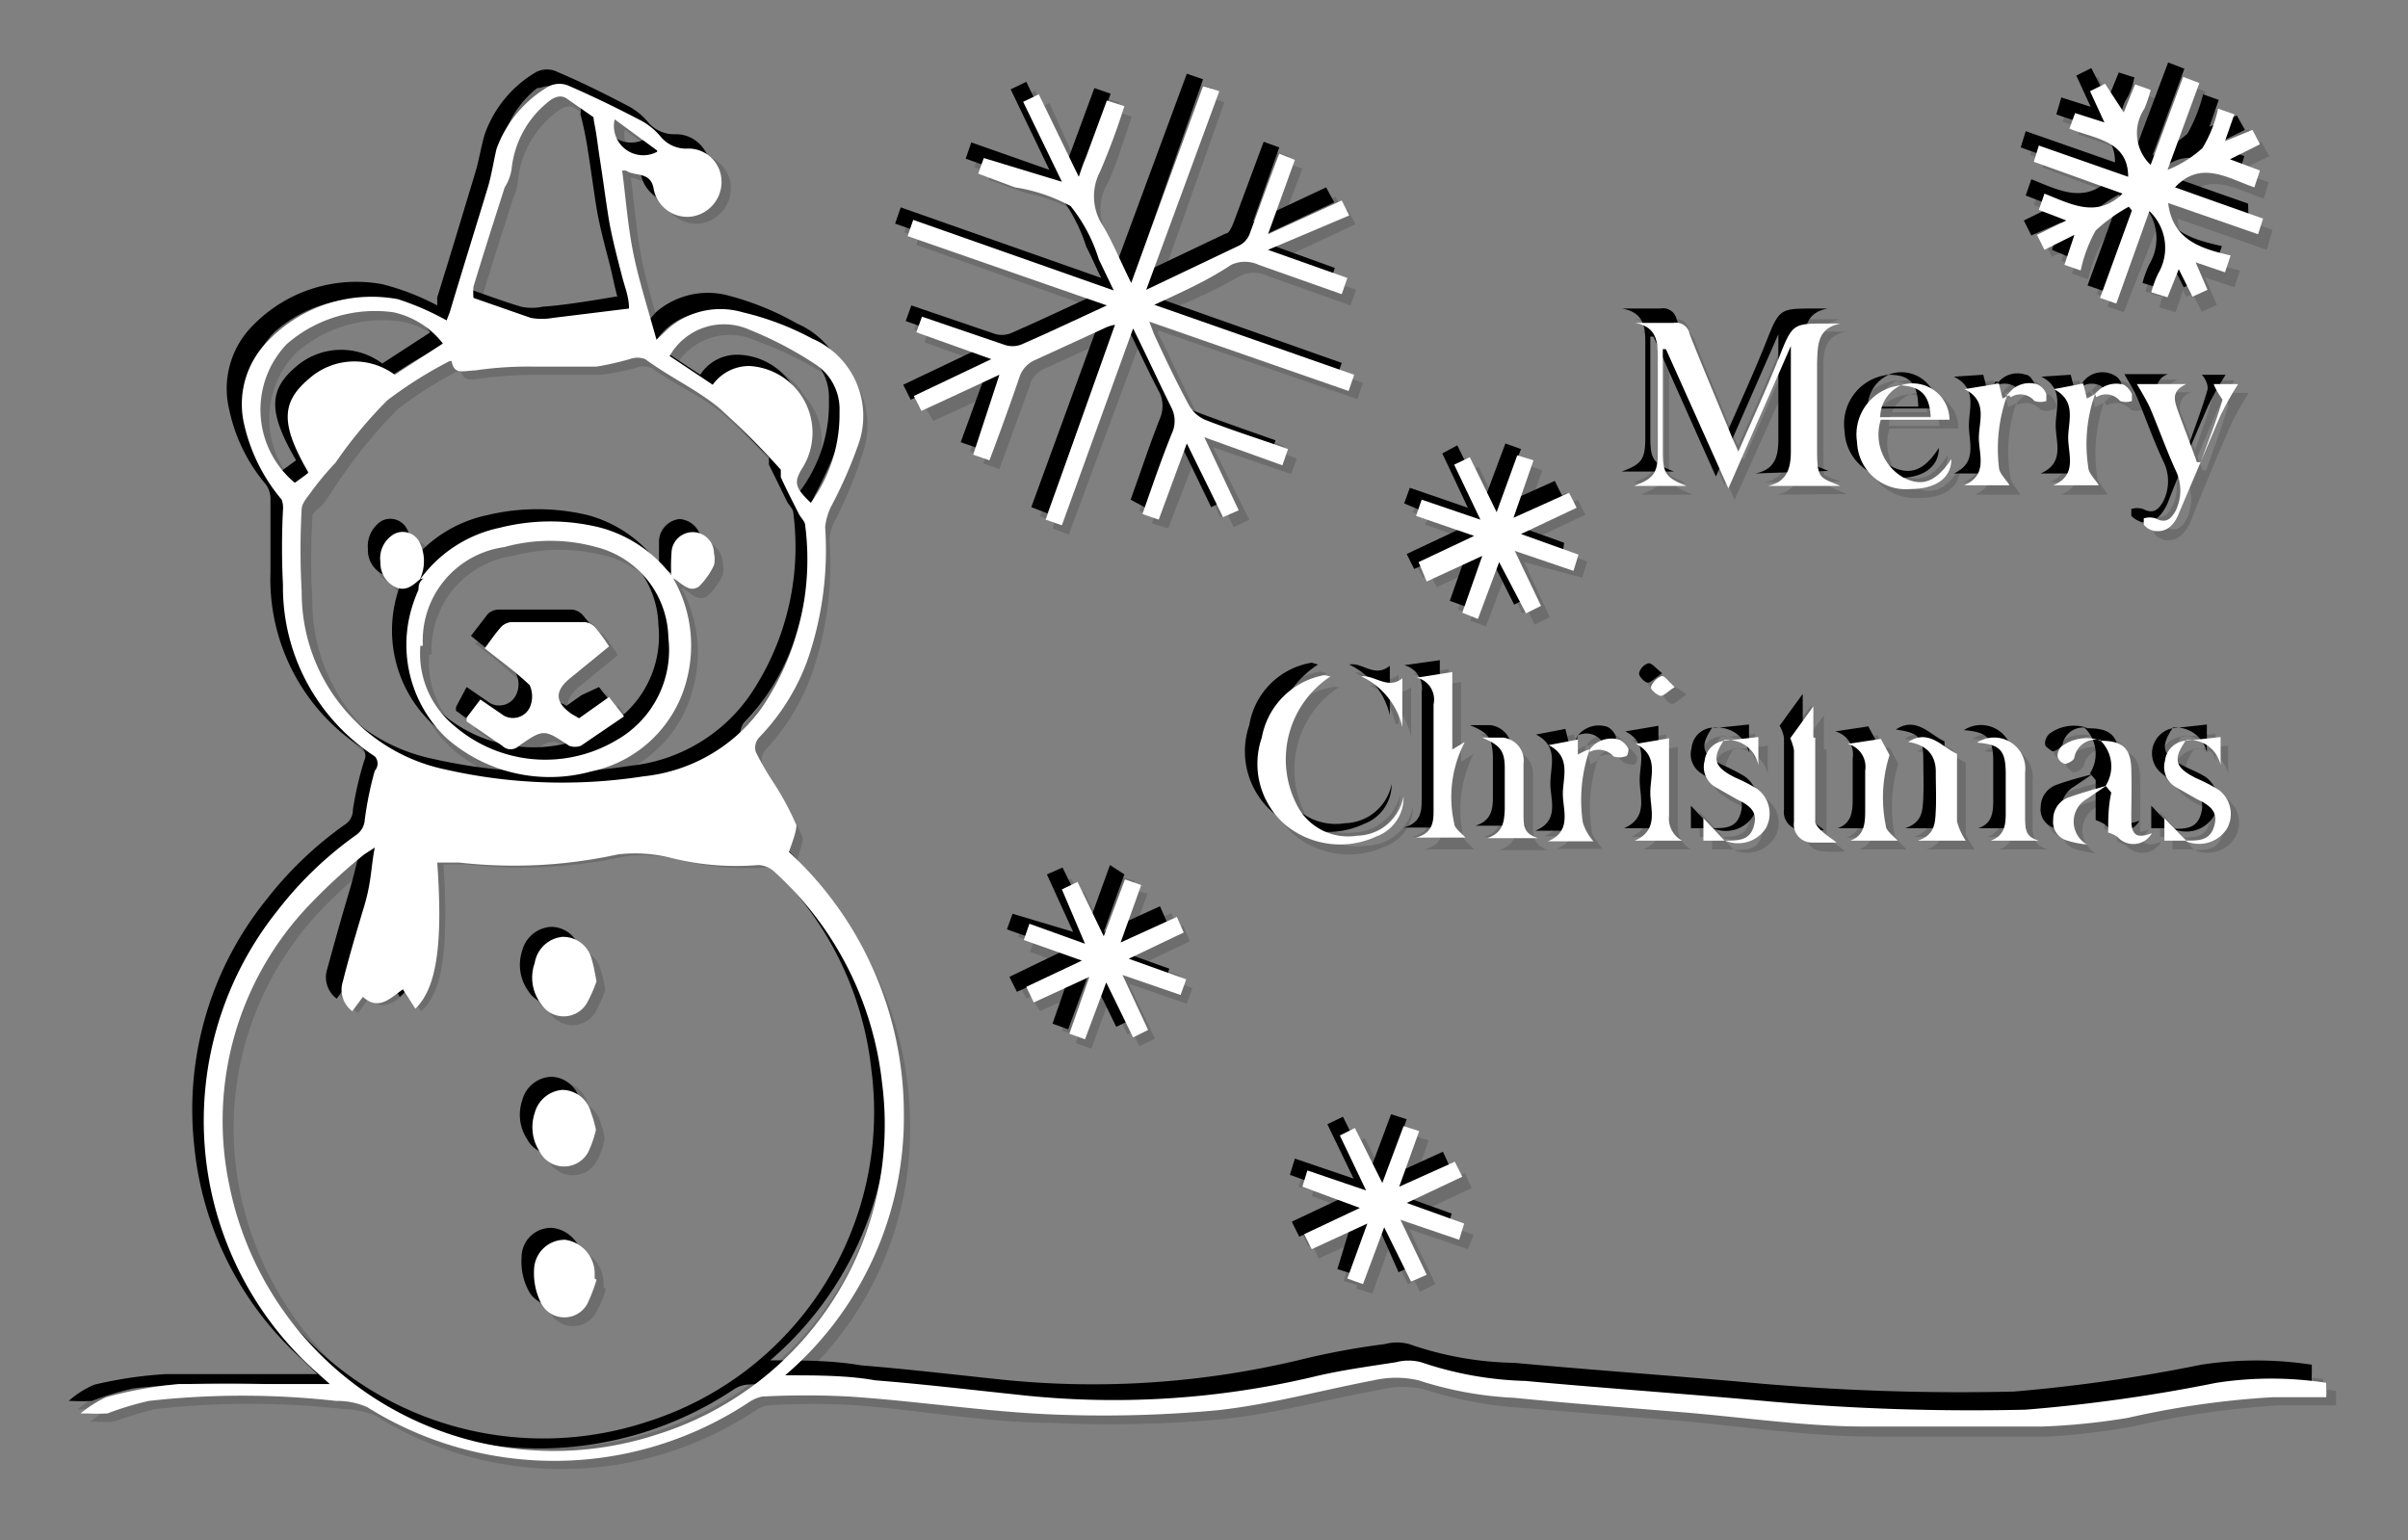 <svg xmlns="http://www.w3.org/2000/svg" viewBox="0 0 38.55 24.66"><rect x="0" y="0" width="38.55" height="24.66" fill="#808080" stroke="none"/><defs><style>.cls-1{isolation:isolate;}.cls-2{opacity:0.15;}.cls-2,.cls-3{mix-blend-mode:multiply;}.cls-4{fill:#fff;}</style></defs><title>convert-FIX-SVG-04 for app</title><g class="cls-1"><g id="Layer_1" data-name="Layer 1"><g class="cls-2"><path d="M1.24,22.57a1.26,1.26,0,0,1,.41-.25,5.14,5.14,0,0,1,1.16-.21c.79,0,1.59,0,2.41,0A3.07,3.07,0,0,1,5,21.85a5.32,5.32,0,0,1-1.71-3.4A5.39,5.39,0,0,1,4.4,14.51a5.65,5.65,0,0,1,1.25-1.19.31.31,0,0,0,.14-.25A4.92,4.92,0,0,1,6,12.29c0-.1,0-.17-.07-.23A3.26,3.26,0,0,1,4.47,9.3c0-.39,0-.79,0-1.18a.44.44,0,0,0-.07-.22,2.71,2.71,0,0,1-.59-1.2,1.41,1.41,0,0,1,.37-1.33,2.28,2.28,0,0,1,2.08-.68A4,4,0,0,1,7.09,5s0-.07,0-.13c.21-.67.42-1.34.61-2,.06-.2.1-.41.15-.61a2,2,0,0,1,.83-1,.42.42,0,0,1,.33,0c.4.17.78.36,1.16.56a1.32,1.32,0,0,1,.29.24.55.55,0,0,0,.42.2.53.53,0,0,1,.57.51.57.57,0,0,1-.5.58.56.56,0,0,1-.6-.45c-.05-.26-.3-.17-.44-.28l-.06,0c.06.44.09.89.18,1.32s.24.92.37,1.38l.19-.18a1.3,1.3,0,0,1,1.2-.25,4.07,4.07,0,0,1,1.06.43,1.35,1.35,0,0,1,.74,1.71,7.13,7.13,0,0,1-.43,1,.66.66,0,0,0-.09.33,5.56,5.56,0,0,1-.3,2.14,3.4,3.4,0,0,1-.76,1.21A.28.28,0,0,0,12,12a4.25,4.25,0,0,0,.27.46,6.89,6.89,0,0,1,.39.7c0,.11-.07.26-.12.43a5.73,5.73,0,0,1,1.83,4.19A5.39,5.39,0,0,1,12.47,22c.5,0,1,0,1.45.08l2.27.23A14.17,14.17,0,0,0,21,22c.44-.11.9-.18,1.35-.25a.75.75,0,0,1,.39,0,5.35,5.35,0,0,0,1.68.3c1.3.12,2.61.21,3.92.33a34.76,34.76,0,0,0,4.08.13,24.07,24.07,0,0,0,3-.43,6.18,6.18,0,0,1,1.77,0v.08a1.13,1.13,0,0,0,0,.15h-.85a13.94,13.94,0,0,0-2.32.33,12.84,12.84,0,0,1-1.39.15c-.94,0-1.89,0-2.83,0s-2-.15-2.93-.23l-2.68-.23a6.65,6.65,0,0,1-1.53-.28,1.51,1.51,0,0,0-.73,0c-.84.15-1.66.38-2.51.47a18.15,18.15,0,0,1-2.76.06c-1,0-2.08-.2-3.12-.28a10.93,10.93,0,0,0-1.4,0,.39.39,0,0,0-.2.08,5.62,5.62,0,0,1-6.11.08,1.4,1.4,0,0,0-.51-.1,13.44,13.44,0,0,0-3,0,5.53,5.53,0,0,0-.66.2,1.66,1.66,0,0,1-.32,0ZM6,13.51l0,0a1,1,0,0,0-.17.12,9,9,0,0,0-.86.78,5.07,5.07,0,0,0-1.3,4.5,5.3,5.3,0,0,0,6.84,4,5.2,5.2,0,0,0,3.62-5.64,5.37,5.37,0,0,0-1.73-3.36.38.38,0,0,0-.25-.11,4.34,4.34,0,0,1-1.39-.12,2.15,2.15,0,0,0-.87,0,8,8,0,0,1-2.54.12H6.9C7,15,6.87,15.72,6.54,16l-.2-.31c-.2.13-.38.34-.64.12l-.17.22a.44.44,0,0,1-.15-.48c.11-.4.22-.79.34-1.19S5.89,13.8,6,13.51ZM7.18,5.72a5.86,5.86,0,0,0-1,.63,7.23,7.23,0,0,0-.84,1c-.11.14-.21.3-.32.46s-.16.19-.16.29a9.86,9.86,0,0,0-.05,1.33,2.9,2.9,0,0,0,2.29,2.86,8.45,8.45,0,0,0,3.17.1,2.63,2.63,0,0,0,1.89-1.09,4.22,4.22,0,0,0,.7-2.93c0-.06-.07-.11-.1-.17l-.29-.6s0-.09,0-.11a13.07,13.07,0,0,0-1-1C11,6.2,10.6,6,10.22,5.72a.35.35,0,0,0-.25,0,3.37,3.37,0,0,1-.53.12c-.33,0-.67,0-1,0s-.63,0-.94.06S7.22,5.92,7.18,5.72Zm2.87-.84c0-.19-.08-.35-.12-.51s-.15-.59-.21-.89-.09-.63-.14-.94S9.51,2.16,9.47,2a.28.28,0,0,0,0-.11L9,1.55a.19.19,0,0,0-.26,0A1.58,1.58,0,0,0,8.1,2.7,1.38,1.38,0,0,1,8,3c-.16.52-.33,1-.5,1.58,0,.07,0,.15,0,.19.32.11.61.22.91.31a.87.87,0,0,0,.36,0C9.16,5,9.58,5,10.05,4.88ZM6.26,6,7,5.46A1.29,1.29,0,0,0,6.24,5a2.09,2.09,0,0,0-1.71.51,1.52,1.52,0,0,0,.13,2.21l.22-.16c-.44-.76-.45-1.11,0-1.5A1.1,1.1,0,0,1,6.26,6Zm5.09.17A.7.7,0,0,1,12,5.81a1.06,1.06,0,0,1,.87,1.6c-.17.26-.15.34.11.58a2.4,2.4,0,0,0,.47-1.46.9.9,0,0,0-.4-.76,6.12,6.12,0,0,0-1.12-.55,1,1,0,0,0-1.29.43Zm-.88-3.75-.69-.51A.48.48,0,0,0,10.47,2.38Z"/><path d="M18.42,4.82,21.62,6l-.09.26L18.34,5.09c0,.09.05.14.08.2.18.38.35.76.55,1.14a.51.51,0,0,0,.27.23c.43.17.87.32,1.32.48l-.09.25L19.22,7l.56,1.16-.25.12L19,7,18.5,8.26l-.26-.08c.16-.44.31-.87.47-1.3a.41.41,0,0,0,0-.39c-.21-.41-.4-.82-.62-1.29L16.92,8.36l-.27-.09,1.14-3.13-.18.06-1.09.5a.43.43,0,0,0-.25.29c-.15.44-.32.87-.48,1.32l-.26-.08L16,6l-1.26.58L14.6,6.3l1.25-.59-1.21-.43L14.73,5l1.32.46a.46.46,0,0,0,.26,0c.44-.19.88-.4,1.38-.63L14.48,3.72l.08-.26,3.21,1.13-.23-.49a3,3,0,0,0-.45-.85,2.78,2.78,0,0,0-.9-.36l-.59-.21.09-.26,1.25.44-.61-1.29.24-.12.64,1.33.45-1.22.26.08c-.13.36-.23.72-.38,1.06a.83.83,0,0,0,0,.86,8.79,8.79,0,0,1,.45.92l1.15-3.15.26.08L18.29,4.58c.53-.25,1-.46,1.48-.69a.44.44,0,0,0,.12-.19q.24-.63.48-1.29l.26.09L20.2,3.69l1.18-.54.12.24L20.24,4l1.27.46-.09.26L20.1,4.22a.49.49,0,0,0-.44,0C19.27,4.44,18.87,4.62,18.42,4.82Z"/><path d="M33.82,4.81l-.25-.1.5-1.4,0-.06a2.08,2.08,0,0,0-.52.39,2.37,2.37,0,0,0-.25.63L33,4.18l.17-.48-.49.21-.11-.24L33,3.44l-.44-.16L32.67,3c.43.16.85.39,1.25,0L32.5,2.48l.08-.25,1.44.5c-.05-.59-.55-.62-1-.78l.09-.25.48.15-.24-.5.24-.12.26.51.18-.44.25.08a1.32,1.32,0,0,1-.1.3.72.72,0,0,0,.1.91l.52-1.42.26.1-.5,1.4,0,.05a2.44,2.44,0,0,0,.56-.36,2.24,2.24,0,0,0,.25-.63l.25.09-.15.43L36,2.07l.13.23-.48.24.47.18L36,3c-.44-.15-.87-.43-1.28,0l1.42.5-.09.26-1.43-.5c.06.59.51.72,1,.83l-.09.27-.47-.15.19.43L35,4.75l-.22-.45-.18.45-.25-.08a1.32,1.32,0,0,1,.1-.3.82.82,0,0,0-.13-1Z"/><path d="M28.25,7.72c.31-.06.37-.28.36-.55,0-.56,0-1.11,0-1.68l-1,2.28-1-2.23h0V7.17c0,.36,0,.42.38.56h-.84c.33-.13.38-.21.39-.56s0-1,0-1.46c0-.28,0-.53-.37-.6h.61a.22.22,0,0,1,.26.17c.22.56.46,1.12.69,1.68,0,.06.05.11.09.2.23-.53.45-1,.66-1.53s.22-.52.79-.52h.19c-.37.08-.37.36-.37.63,0,.47,0,.93,0,1.4s0,.43.38.57Z"/><path d="M22.62,8.2,22.71,8l.93.32-.41-.87.24-.12.43.87.34-.91.26.09-.33.92.9-.41.12.24-.89.42.92.33-.09.26-.93-.32.41.88-.24.12-.43-.88-.34.91-.26-.09.33-.91-.89.4L22.65,9l.89-.42Z"/><path d="M21.83,19.54l-.89.41-.12-.25.9-.42L20.79,19l.09-.26.93.32-.41-.87.24-.12.43.87.34-.91.25.09-.32.92.9-.41.11.24-.89.42.92.33-.08.26-.93-.32.41.88-.24.12-.43-.88-.34.91-.26-.08Z"/><path d="M17.32,15.06l-.42-.88.25-.11.43.87.34-.91.25.08-.32.92.9-.41.11.25-.89.42.92.33-.08.26-.94-.33.42.88-.24.13-.44-.88-.34.91L17,16.5l.32-.92-.89.41-.12-.24.89-.42L16.3,15l.09-.25Z"/><path d="M21.24,10.78a1.58,1.58,0,0,0-.51,2.11,1,1,0,0,0,.94.44.79.79,0,0,0,.75-.63.7.7,0,0,1-.43.64,1.38,1.38,0,0,1-1.47-.2,1.28,1.28,0,0,1-.38-1.39,1.23,1.23,0,0,1,1-1Z"/><path d="M22.62,10.79l.57-.08V12l.2-.12a2,2,0,0,0-.16,1.3c0,.08.11.15.17.22h-.79c.31-.08.29-.29.29-.5,0-.55,0-1.11,0-1.67A.38.38,0,0,0,22.62,10.79Z"/><path d="M35.38,6.09h.39c-.09.17-.21.34-.29.52-.22.51-.43,1-.64,1.54-.08.18-.19.32-.41.3a.42.42,0,0,1-.17-.1.18.18,0,0,1,0-.11.45.45,0,0,1,.2,0c.16.09.25,0,.31-.12a.71.71,0,0,0,0-.65c-.15-.32-.27-.66-.41-1-.06-.14-.14-.26-.21-.39h.71c-.23.1-.21.24-.15.39s.21.57.32.86h.06a10.28,10.28,0,0,0,.34-1C35.5,6.29,35.41,6.18,35.38,6.09Z"/><path d="M30.37,6.12a.58.58,0,0,1,.78.54h-1.1a.79.79,0,0,0,.37.93c.31.15.53.06.76-.3,0,.31-.26.49-.66.48A.78.78,0,0,1,29.67,7a.79.79,0,0,1,.71-.91.55.55,0,0,0-.33.51h.8C30.84,6.27,30.71,6.13,30.37,6.12Z"/><path d="M29.34,13.44a2.3,2.3,0,0,1-.36,0,.29.29,0,0,1-.28-.33V12a.69.69,0,0,0-.07-.2l.37-.51v.51h.45v0H29c0,.47,0,.92,0,1.36C29.06,13.26,29.24,13.34,29.34,13.44Z"/><path d="M31.41,13.4h-.77c.28-.09.29-.29.29-.48s0-.42,0-.63-.09-.42-.44-.46c.33-.22.56.08.78.18,0,.35,0,.71,0,1.08C31.25,13.2,31.36,13.3,31.41,13.4Z"/><path d="M30.33,13.41h-.77c.24-.09.25-.29.24-.49v-.64a.36.36,0,0,0-.27-.43l.53-.08.13.26a2.51,2.51,0,0,0-.06,1.13C30.14,13.25,30.26,13.32,30.33,13.41Z"/><path d="M32.59,13.4h-.78c.22-.07.24-.25.24-.44v-.63c0-.38-.1-.47-.47-.5a.5.5,0,0,1,.77.48c0,.24,0,.47,0,.7S32.38,13.34,32.59,13.4Z"/><path d="M32.09,6.25A2.29,2.29,0,0,0,32,7.41c0,.11.11.21.17.31h-.73c.38-.16.24-.5.24-.77s.14-.59-.24-.78l.48-.08.05.24.14-.08Z"/><path d="M33.48,6.25a2.4,2.4,0,0,0-.1,1.16c0,.11.11.21.16.31h-.72c.38-.16.23-.5.23-.77s.15-.59-.23-.78l.47-.08.06.24.14-.08Z"/><path d="M25.39,11.93a2.53,2.53,0,0,0-.11,1.16c0,.11.12.21.17.3h-.73c.39-.16.24-.49.24-.76s.15-.59-.23-.78l.47-.09.06.24.14-.07Z"/><path d="M33.57,11.8c.35,0,.48.12.49.45s0,.54,0,.8.09.33.34.23a.35.35,0,0,1-.56.06.93.93,0,0,0-.15-.07c0-.19,0-.41,0-.63,0,0-.06-.08-.09-.12h0a.56.56,0,0,0-.09-.73Z"/><path d="M26.88,13.4h-.77c.39-.17.25-.5.25-.77s.14-.59-.23-.78l.54-.09c0,.42,0,.83,0,1.25A.38.38,0,0,0,26.88,13.4Z"/><path d="M23.67,11.75a1.75,1.75,0,0,1,.33.05.37.37,0,0,1,.34.41c0,.26,0,.51,0,.76s0,.35.24.43h-.82c.26-.08.28-.27.28-.46v-.65C24,12,24,11.87,23.67,11.75Z"/><path d="M27.55,11.79c-.2.3-.16.43.17.6a2.47,2.47,0,0,1,.36.19.47.47,0,0,1,.13.62.52.52,0,0,1-.65.2h0c.19,0,.37,0,.44-.22s0-.32-.26-.45l-.34-.19a.38.38,0,0,1-.18-.42.36.36,0,0,1,.33-.33Z"/><path d="M34.93,13.41c.19,0,.37,0,.44-.22s0-.32-.26-.45l-.34-.19a.38.38,0,0,1-.18-.42.36.36,0,0,1,.33-.33h0c-.2.3-.16.43.17.6a2.47,2.47,0,0,1,.36.19.47.47,0,0,1,.13.62.52.52,0,0,1-.65.2Z"/><path d="M33.66,12.52l-.31.21a.42.42,0,0,0,0,.73A1.7,1.7,0,0,1,33,13.4a.32.32,0,0,1-.23-.34.38.38,0,0,1,.27-.36c.19-.07.39-.12.58-.17Z"/><path d="M22.39,10.8l0,.79-.05,0a1.19,1.19,0,0,0-.65-.82C22,10.74,22.16,11,22.39,10.8Z"/><path d="M33.57,11.8a.33.33,0,0,0-.41.26.21.21,0,0,1-.16.11s-.12-.07-.12-.11a.18.18,0,0,1,.08-.17.66.66,0,0,1,.61-.09Z"/><path d="M32.09,6.25a.42.42,0,0,1,.48-.14c.06,0,.11.08.14.14s0,.12-.06.12a.27.27,0,0,1-.18,0,.31.31,0,0,0-.38-.07Z"/><path d="M25.4,11.93a.41.41,0,0,1,.48-.15.24.24,0,0,1,.13.15S26,12,26,12a.3.3,0,0,1-.19,0,.29.29,0,0,0-.38-.06Z"/><path d="M33.49,6.25A.42.42,0,0,1,34,6.11c.06,0,.11.08.14.14s0,.12-.06.12a.3.3,0,0,1-.19,0,.3.3,0,0,0-.38-.07Z"/><path d="M26.75,10.92c-.11.08-.17.16-.23.15s-.15-.11-.14-.15a.22.22,0,0,1,.16-.16S26.65,10.84,26.75,10.92Z"/><path d="M27.56,13.4h-.35V13l.35.37Z"/><path d="M34.93,13.4h-.35V13l.35.37Z"/><path d="M34.92,11.8l.55-.05v.44a.51.51,0,0,0-.55-.4Z"/><path d="M27.55,11.8l.55-.05v.44a.51.51,0,0,0-.55-.4Z"/><path d="M9.49,15.65a1.88,1.88,0,0,1-.16.37.43.43,0,0,1-.73,0,.75.75,0,0,1-.1-.65A.52.52,0,0,1,9,15a.48.48,0,0,1,.47.36A2.5,2.5,0,0,1,9.49,15.65Z"/><path d="M9.49,18a1.66,1.66,0,0,1-.13.35.44.44,0,0,1-.78,0,.7.7,0,0,1-.07-.63.46.46,0,0,1,.91,0C9.45,17.84,9.46,17.92,9.49,18Z"/><path d="M9.5,20.44a1.61,1.61,0,0,1-.16.38.42.42,0,0,1-.73,0,1,1,0,0,1-.12-.55.49.49,0,0,1,.5-.47.53.53,0,0,1,.47.51.4.4,0,0,1,0,.11Z"/><path d="M6.67,9.21a2.11,2.11,0,0,1,1.26-.82,3.45,3.45,0,0,1,1.63,0,2.06,2.06,0,0,1,1.13.79h0a2.23,2.23,0,0,1,.21,1.6,2,2,0,0,1-1.52,1.48,2.49,2.49,0,0,1-2.33-.54A2,2,0,0,1,6.6,9.4a1.67,1.67,0,0,0,.08-.2Zm0,1.07a1.49,1.49,0,0,0,.54,1.28,2.22,2.22,0,0,0,2.6.24,1.66,1.66,0,0,0,.83-1.65A1.52,1.52,0,0,0,9.5,8.7,2.9,2.9,0,0,0,8,8.66,1.53,1.53,0,0,0,6.71,10.28Z"/><path d="M6.68,9.2c-.11.1-.22.23-.4.15A.43.43,0,0,1,6,8.94a.45.45,0,0,1,.21-.45.29.29,0,0,1,.41.13.65.65,0,0,1,0,.59Z"/><path d="M10.69,9.22a3,3,0,0,1,0-.42A.36.36,0,0,1,11,8.45a.37.37,0,0,1,.34.36.31.31,0,0,1,0,.19,1,1,0,0,1-.24.34c-.16.11-.28-.05-.4-.13Z"/><path d="M9.69,10.3l-.59.48c-.28.22-.27.4,0,.6l.11.06.24-.17.25-.17.24.31c-.24.16-.46.33-.69.47a.24.24,0,0,1-.2,0c-.4-.26-.4-.27-.79,0a.21.21,0,0,1-.28,0l-.57-.4s0,0-.05-.06l.23-.29.37.26a.31.31,0,0,0,.42-.13.39.39,0,0,0-.05-.35,7.38,7.38,0,0,0-.72-.6l.27-.35a.26.26,0,0,1,.16-.07H9.3a.39.39,0,0,1,.19.1C9.56,10.06,9.62,10.18,9.69,10.3Z"/><path d="M1.44,22.77a1.49,1.49,0,0,1,.41-.26A6.63,6.63,0,0,1,3,22.3c.8,0,1.6,0,2.42,0l-.26-.25a5.27,5.27,0,0,1-1.71-3.4A5.35,5.35,0,0,1,4.6,14.71a5.93,5.93,0,0,1,1.25-1.2A.28.28,0,0,0,6,13.26a5.49,5.49,0,0,1,.18-.78.16.16,0,0,0-.07-.22A3.25,3.25,0,0,1,4.67,9.5c0-.39,0-.79,0-1.18a.41.41,0,0,0-.07-.22,2.71,2.71,0,0,1-.59-1.2,1.43,1.43,0,0,1,.36-1.33,2.31,2.31,0,0,1,2.09-.68,4,4,0,0,1,.78.34s0-.07,0-.13c.21-.67.41-1.34.61-2,.06-.2.09-.41.15-.61a1.88,1.88,0,0,1,.83-1,.42.42,0,0,1,.33,0c.4.17.78.36,1.16.56a1.09,1.09,0,0,1,.29.24.55.55,0,0,0,.42.2A.54.54,0,0,1,11.7,3a.57.57,0,0,1-.5.58.56.56,0,0,1-.6-.45c-.06-.26-.3-.18-.44-.28l-.06,0c.06.45.09.89.18,1.33s.24.92.37,1.38l.19-.18A1.27,1.27,0,0,1,12,5.12a4.55,4.55,0,0,1,1.07.44,1.36,1.36,0,0,1,.74,1.7,6.81,6.81,0,0,1-.43,1.05.79.79,0,0,0-.1.33A5.37,5.37,0,0,1,13,10.78,3.49,3.49,0,0,1,12.26,12a.27.27,0,0,0-.06.24,3.59,3.59,0,0,0,.27.47,4.74,4.74,0,0,1,.38.7c0,.1-.06.26-.11.43A5.72,5.72,0,0,1,14.57,18a5.4,5.4,0,0,1-1.9,4.2c.49,0,1,0,1.45.08.75.06,1.51.15,2.27.23a14.21,14.21,0,0,0,4.77-.32c.44-.11.89-.18,1.35-.25a.75.75,0,0,1,.39,0,5.35,5.35,0,0,0,1.68.3c1.3.12,2.61.21,3.92.33a37,37,0,0,0,4.08.13,26,26,0,0,0,3.05-.43,5.84,5.84,0,0,1,1.77,0v.08a1.13,1.13,0,0,0,0,.15H36.5a13.82,13.82,0,0,0-2.31.33A10.91,10.91,0,0,1,32.8,23c-.94,0-1.89,0-2.83,0s-2-.15-2.94-.24l-2.67-.22a6.25,6.25,0,0,1-1.54-.29,1.47,1.47,0,0,0-.72,0c-.84.15-1.67.38-2.51.47a19.71,19.71,0,0,1-2.77.06c-1,0-2.07-.2-3.11-.28a10.93,10.93,0,0,0-1.4,0,.46.46,0,0,0-.21.08,5.62,5.62,0,0,1-6.1.08,1.45,1.45,0,0,0-.51-.1,13.44,13.44,0,0,0-3,0,5.53,5.53,0,0,0-.66.2,1.66,1.66,0,0,1-.32,0Zm4.73-9.06,0,0L6,13.78a10.73,10.73,0,0,0-.86.79,5.07,5.07,0,0,0-1.3,4.5,5.3,5.3,0,0,0,6.84,4,5.2,5.2,0,0,0,3.61-5.64A5.28,5.28,0,0,0,12.52,14c-.07-.06-.18-.13-.25-.11a4.62,4.62,0,0,1-1.39-.12,2.34,2.34,0,0,0-.87-.06,7.75,7.75,0,0,1-2.54.13H7.1c.08,1.29,0,2.05-.36,2.35l-.2-.31c-.2.13-.39.34-.64.11l-.17.23a.43.43,0,0,1-.15-.48c.11-.4.22-.8.34-1.2S6.09,14,6.17,13.71Zm1.2-7.79a6.15,6.15,0,0,0-1,.63,7.79,7.79,0,0,0-.84,1c-.11.15-.21.31-.32.47S5,8.18,5,8.28A11.84,11.84,0,0,0,5,9.61a2.89,2.89,0,0,0,2.3,2.85,8.45,8.45,0,0,0,3.17.11,2.67,2.67,0,0,0,1.89-1.09A4.23,4.23,0,0,0,13,8.55c0-.06-.07-.12-.1-.18s-.19-.39-.29-.59c0,0,0-.09,0-.12-.33-.32-.64-.68-1-1s-.8-.49-1.18-.77a.35.35,0,0,0-.25,0A5,5,0,0,1,9.64,6C9.3,6,9,6,8.63,6a7.3,7.3,0,0,0-.94.06C7.53,6.08,7.42,6.11,7.37,5.92Zm2.88-.84c-.05-.19-.08-.35-.12-.51S10,4,9.92,3.67s-.09-.62-.14-.93a5.41,5.41,0,0,0-.12-.58.13.13,0,0,0,0-.1l-.43-.31c-.09-.07-.17-.05-.26,0A1.58,1.58,0,0,0,8.29,2.9a.77.77,0,0,1-.07.26c-.17.53-.34,1.06-.5,1.59a.93.93,0,0,0,0,.19c.32.11.61.22.91.31a.83.83,0,0,0,.35,0C9.36,5.23,9.78,5.16,10.25,5.08ZM6.46,6.16l.77-.5a1.28,1.28,0,0,0-.79-.51,2.09,2.09,0,0,0-1.71.51,1.51,1.51,0,0,0,.13,2.21l.22-.16C4.64,7,4.63,6.6,5,6.21A1.1,1.1,0,0,1,6.46,6.16Zm5.09.17A.7.7,0,0,1,12.17,6,1.06,1.06,0,0,1,13,7.61c-.17.26-.15.33.11.58a2.33,2.33,0,0,0,.46-1.46A.86.86,0,0,0,13.22,6a5.9,5.9,0,0,0-1.13-.55,1,1,0,0,0-1.28.42Zm-.89-3.76L10,2.07A.47.47,0,0,0,10.66,2.57Z"/><path d="M18.62,5l3.2,1.13-.09.26L18.54,5.29c0,.09.05.14.08.2.18.38.35.76.55,1.14a.53.53,0,0,0,.26.23c.44.17.88.32,1.33.48l-.09.25-1.25-.43L20,8.32l-.25.12-.58-1.2L18.7,8.46l-.26-.08c.16-.44.3-.87.47-1.3a.51.51,0,0,0,0-.4c-.21-.4-.4-.82-.63-1.28L17.11,8.56l-.26-.1L18,5.34l-.18.06-1.09.5a.41.41,0,0,0-.25.29L16,7.51l-.26-.09.46-1.26-1.26.58L14.8,6.5,16,5.91l-1.2-.43.09-.25,1.32.45a.39.39,0,0,0,.26,0c.44-.19.88-.4,1.38-.63L14.67,3.92l.09-.26L18,4.79c-.1-.2-.16-.35-.24-.5a2.66,2.66,0,0,0-.45-.85,2.63,2.63,0,0,0-.89-.35l-.59-.21.09-.26,1.25.44-.62-1.29.25-.12L17.41,3l.45-1.22.26.09c-.13.36-.23.72-.38,1.05a.83.83,0,0,0,0,.87,9.93,9.93,0,0,1,.45.92l1.15-3.16.26.09L18.49,4.78,20,4.08c.05,0,.09-.11.12-.18l.48-1.29.25.09L20.4,3.89l1.17-.54.13.24-1.26.59,1.27.46-.09.25L20.3,4.42a.51.51,0,0,0-.45,0C19.47,4.64,19.07,4.82,18.62,5Z"/><path d="M34,5l-.26-.09.51-1.4-.05-.06a2.34,2.34,0,0,0-.53.39,2.23,2.23,0,0,0-.24.63l-.26-.09.16-.48-.48.21-.12-.24.47-.23-.44-.17.09-.26c.43.17.84.4,1.25,0L32.7,2.68l.08-.26,1.43.5c-.05-.58-.54-.61-.94-.77l.09-.25.47.15-.23-.5.24-.12.26.51.18-.44.25.08a1.32,1.32,0,0,1-.1.3.7.7,0,0,0,.1.9l.52-1.41.26.1L34.8,2.86l.05.05a2.12,2.12,0,0,0,.56-.35,2.59,2.59,0,0,0,.25-.63l.25.09-.15.43.44-.18.13.23-.49.24.48.18-.08.26c-.44-.15-.87-.44-1.28,0l1.42.5L36.29,4l-1.43-.5c.06.59.51.72,1,.83l-.09.27-.47-.16.19.44-.24.11L35,4.5,34.83,5l-.26-.08a1.72,1.72,0,0,1,.11-.3.81.81,0,0,0-.14-1Z"/><path d="M28.44,7.92c.32-.06.37-.28.37-.55,0-.56,0-1.11,0-1.68L27.77,8l-1-2.24h-.05V7.37c0,.36.05.42.38.55h-.84c.33-.12.38-.2.38-.55s0-1,0-1.46c0-.28,0-.53-.37-.6.2,0,.4,0,.61,0a.22.22,0,0,1,.26.17c.22.56.46,1.12.69,1.68,0,.06,0,.11.09.2.23-.53.45-1,.66-1.53s.22-.52.79-.52h.19c-.38.07-.37.36-.37.63,0,.47,0,.93,0,1.4s.05.43.38.57Z"/><path d="M22.82,8.4l.09-.25.93.32-.41-.87.24-.13.43.88.34-.91.25.09-.32.92L25.26,8l.12.24-.88.42.91.33-.08.26L24.4,9l.41.88-.24.12-.44-.88-.34.91-.25-.09L23.86,9,23,9.4l-.12-.24.89-.42Z"/><path d="M22,19.74l-.89.41L21,19.9l.89-.42L21,19.15l.08-.26.94.32-.42-.87.25-.12.43.87.34-.91.25.08-.32.93.9-.41.11.24-.89.42.92.33L23.5,20l-.94-.32.42.88-.25.12-.43-.88-.33.91-.26-.08Z"/><path d="M17.52,15.26l-.42-.88.25-.11.43.87.33-.91.26.08-.33.92.9-.41.11.25-.88.42.92.33-.09.25-.93-.32.42.88-.25.12-.43-.88-.34.92-.25-.09.32-.92-.89.41L16.53,16l.89-.42-.93-.34.09-.25Z"/><path d="M21.44,11a1.57,1.57,0,0,0-.51,2.1.92.92,0,0,0,.94.44.77.77,0,0,0,.75-.63.68.68,0,0,1-.44.64,1.38,1.38,0,0,1-1.47-.19A1.29,1.29,0,0,1,20.34,12a1.21,1.21,0,0,1,1-1Z"/><path d="M22.82,11l.57-.08v1.28l.2-.13a2,2,0,0,0-.17,1.3c0,.08.12.16.18.23h-.79c.3-.08.29-.29.29-.5,0-.56,0-1.11,0-1.67A.38.38,0,0,0,22.82,11Z"/><path d="M35.58,6.29H36a5.06,5.06,0,0,0-.29.52c-.22.51-.43,1-.64,1.54-.08.17-.19.32-.41.3a.42.42,0,0,1-.17-.1s0-.11,0-.11a.31.31,0,0,1,.19,0c.17.09.25,0,.32-.12a.71.71,0,0,0,0-.65c-.15-.32-.27-.66-.41-1-.06-.14-.14-.26-.21-.39h.7a.26.26,0,0,0-.15.38l.33.87h.06c.11-.33.24-.65.34-1C35.7,6.49,35.61,6.38,35.58,6.29Z"/><path d="M30.57,6.32a.57.57,0,0,1,.78.54h-1.1a.79.79,0,0,0,.37.93c.31.15.53.06.76-.3,0,.31-.26.49-.66.48a.78.78,0,0,1-.85-.75.79.79,0,0,1,.71-.91.57.57,0,0,0-.34.51h.81C31,6.47,30.91,6.33,30.57,6.32Z"/><path d="M29.54,13.63a2.14,2.14,0,0,1-.36,0,.29.29,0,0,1-.28-.33V12.15a.56.56,0,0,0-.07-.19l.37-.51V12h.44v0h-.4c0,.47,0,.92,0,1.36C29.26,13.45,29.44,13.54,29.54,13.63Z"/><path d="M31.61,13.6h-.77c.28-.09.28-.29.29-.48s0-.42,0-.63c0-.36-.09-.42-.44-.46.33-.23.55.08.78.18,0,.34,0,.71,0,1.08C31.45,13.4,31.56,13.5,31.61,13.6Z"/><path d="M30.52,13.6h-.76c.23-.08.24-.28.24-.48v-.64a.38.38,0,0,0-.28-.43l.53-.08.14.26a2.37,2.37,0,0,0-.06,1.13C30.34,13.44,30.45,13.52,30.52,13.6Z"/><path d="M32.79,13.6H32c.22-.07.24-.25.24-.44s0-.42,0-.63c0-.38-.1-.47-.47-.5a.5.5,0,0,1,.77.48c0,.23,0,.47,0,.7S32.58,13.54,32.79,13.6Z"/><path d="M32.28,6.45a2.4,2.4,0,0,0-.1,1.16c0,.11.11.21.16.31h-.72c.38-.17.24-.5.24-.77s.14-.59-.24-.78l.47-.08.06.23.14-.07Z"/><path d="M33.68,6.45a2.53,2.53,0,0,0-.11,1.16c0,.11.12.21.17.31H33c.39-.17.24-.5.24-.77s.14-.59-.23-.78l.47-.08.06.23.14-.07Z"/><path d="M25.59,12.12a2.46,2.46,0,0,0-.11,1.17c0,.11.12.21.17.3h-.73c.39-.16.24-.49.24-.76s.14-.59-.23-.78L25.4,12l.06.24.13-.07Z"/><path d="M33.77,12c.35,0,.48.12.49.45s0,.54,0,.8.09.32.34.23a.35.35,0,0,1-.56.06.93.93,0,0,0-.15-.07c0-.2,0-.42.05-.64,0,0-.06-.07-.09-.11h0a.58.58,0,0,0-.09-.73Z"/><path d="M27.07,13.6h-.76c.39-.17.25-.5.25-.77s.14-.59-.23-.78l.53-.09c0,.42,0,.83,0,1.24A.4.4,0,0,0,27.07,13.6Z"/><path d="M23.87,12l.33,0a.39.39,0,0,1,.34.42v.76c0,.19,0,.35.24.43H24c.26-.08.28-.27.28-.46v-.65C24.23,12.16,24.17,12.07,23.87,12Z"/><path d="M27.75,12c-.2.3-.17.43.17.6a2,2,0,0,1,.35.19.46.46,0,0,1,.14.62.52.52,0,0,1-.65.2h0c.19,0,.37,0,.44-.22s0-.32-.26-.45-.23-.12-.35-.2a.36.36,0,0,1-.17-.41.36.36,0,0,1,.33-.33Z"/><path d="M35.13,13.61c.19,0,.37,0,.44-.22s0-.32-.26-.45-.23-.12-.34-.2a.41.41,0,0,1,.15-.74h0c-.2.3-.16.43.17.6a2.47,2.47,0,0,1,.36.19.47.47,0,0,1,.13.62.52.52,0,0,1-.65.2Z"/><path d="M33.86,12.72l-.31.21a.42.42,0,0,0,0,.73,1.7,1.7,0,0,1-.31-.06.31.31,0,0,1-.23-.34.38.38,0,0,1,.27-.36c.19-.07.39-.12.58-.17Z"/><path d="M22.59,11l0,.79,0,0a1.2,1.2,0,0,0-.65-.81C22.16,10.94,22.36,11.2,22.59,11Z"/><path d="M33.77,12a.33.33,0,0,0-.41.26.24.24,0,0,1-.16.11s-.12-.07-.12-.11a.21.21,0,0,1,.08-.18.66.66,0,0,1,.61-.08Z"/><path d="M32.29,6.45a.41.41,0,0,1,.48-.14c.06,0,.11.08.14.14s0,.11-.06.11a.21.21,0,0,1-.18,0,.32.32,0,0,0-.39-.07Z"/><path d="M25.59,12.13a.43.43,0,0,1,.49-.15.32.32,0,0,1,.13.15s0,.11-.05.11a.29.29,0,0,1-.19-.05.31.31,0,0,0-.38-.07Z"/><path d="M33.69,6.45a.4.4,0,0,1,.48-.14.23.23,0,0,1,.13.14s0,.11,0,.11a.25.25,0,0,1-.19,0,.31.31,0,0,0-.38-.07Z"/><path d="M27,11.12c-.11.07-.18.15-.23.15s-.15-.11-.14-.15a.22.22,0,0,1,.15-.16C26.78,11,26.85,11,27,11.12Z"/><path d="M27.76,13.6h-.35v-.36l.35.37Z"/><path d="M35.13,13.6h-.35v-.36l.35.37Z"/><path d="M35.12,12l.55-.06v.45a.51.51,0,0,0-.55-.4Z"/><path d="M27.75,12l.55-.06v.45a.52.52,0,0,0-.55-.4Z"/><path d="M9.69,15.85a2.22,2.22,0,0,1-.16.36.43.43,0,0,1-.73,0,.72.72,0,0,1-.1-.65.51.51,0,0,1,.45-.38.47.47,0,0,1,.47.36A2.5,2.5,0,0,1,9.69,15.85Z"/><path d="M9.68,18.23a1.21,1.21,0,0,1-.12.35.44.44,0,0,1-.78,0A.71.71,0,0,1,8.7,18a.5.5,0,0,1,.46-.38.48.48,0,0,1,.46.37A1.37,1.37,0,0,1,9.68,18.23Z"/><path d="M9.7,20.64a2.05,2.05,0,0,1-.16.38.42.42,0,0,1-.73,0,1,1,0,0,1-.12-.55.48.48,0,0,1,.5-.47.54.54,0,0,1,.47.51.34.34,0,0,1,0,.1Z"/><path d="M6.87,9.41a2.11,2.11,0,0,1,1.26-.82,3.46,3.46,0,0,1,1.63,0,2.06,2.06,0,0,1,1.13.79h0A2.16,2.16,0,0,1,11.1,11a2,2,0,0,1-1.52,1.49A2.49,2.49,0,0,1,7.25,12,2,2,0,0,1,6.8,9.6l.08-.2Zm0,1.07a1.5,1.5,0,0,0,.54,1.28,2.25,2.25,0,0,0,2.6.24,1.68,1.68,0,0,0,.83-1.65A1.52,1.52,0,0,0,9.7,8.9a2.9,2.9,0,0,0-1.49,0A1.52,1.52,0,0,0,6.91,10.48Z"/><path d="M6.88,9.4c-.12.1-.22.23-.4.14a.43.43,0,0,1-.25-.41.48.48,0,0,1,.22-.45.3.3,0,0,1,.41.14.68.68,0,0,1,0,.59Z"/><path d="M10.89,9.42c0-.14,0-.28,0-.42a.37.37,0,0,1,.33-.35.38.38,0,0,1,.35.36.41.41,0,0,1,0,.19,1,1,0,0,1-.24.34c-.16.11-.28-.06-.41-.13Z"/><path d="M9.89,10.49l-.6.49c-.27.22-.27.4,0,.6l.12.06.24-.17.25-.17.24.31c-.24.16-.46.32-.7.47a.27.27,0,0,1-.19,0c-.4-.27-.4-.27-.79,0a.21.21,0,0,1-.28,0l-.57-.4s0,0,0-.06l.22-.29.38.26a.3.3,0,0,0,.41-.13.39.39,0,0,0,0-.35c-.22-.22-.47-.39-.72-.6l.27-.35a.26.26,0,0,1,.16-.07H9.5a.27.27,0,0,1,.18.1A2.66,2.66,0,0,1,9.89,10.49Z"/></g><g class="cls-3"><path d="M1.1,22.43a1.49,1.49,0,0,1,.41-.26A6.63,6.63,0,0,1,2.66,22c.8,0,1.6,0,2.42,0l-.26-.25a5.29,5.29,0,0,1-1.71-3.4,5.35,5.35,0,0,1,1.15-3.94,5.93,5.93,0,0,1,1.25-1.2.28.28,0,0,0,.14-.25,5.49,5.49,0,0,1,.18-.78.17.17,0,0,0-.07-.23A3.22,3.22,0,0,1,4.33,9.16c0-.39,0-.79,0-1.18a.41.41,0,0,0-.07-.22,2.71,2.71,0,0,1-.59-1.2,1.43,1.43,0,0,1,.36-1.33,2.31,2.31,0,0,1,2.09-.68A4,4,0,0,1,7,4.89l0-.13c.21-.67.41-1.34.61-2,.06-.2.09-.41.15-.61a1.88,1.88,0,0,1,.83-1,.38.38,0,0,1,.33,0c.4.17.78.36,1.16.56a1.09,1.09,0,0,1,.29.24.55.55,0,0,0,.42.2.54.54,0,0,1,.57.51.57.57,0,0,1-.5.58.56.56,0,0,1-.6-.45c-.06-.26-.3-.18-.44-.28l-.06,0c.06.45.09.89.18,1.33s.24.92.37,1.38L10.5,5a1.27,1.27,0,0,1,1.19-.26,4.55,4.55,0,0,1,1.07.44,1.36,1.36,0,0,1,.74,1.7,6.81,6.81,0,0,1-.43,1,.79.79,0,0,0-.1.33,5.37,5.37,0,0,1-.29,2.14,3.49,3.49,0,0,1-.76,1.21.27.27,0,0,0-.06.24,3.59,3.59,0,0,0,.27.47,4.74,4.74,0,0,1,.38.7c0,.1-.06.26-.11.43a5.72,5.72,0,0,1,1.83,4.18,5.43,5.43,0,0,1-1.9,4.2c.49,0,1,0,1.45.08.75.06,1.51.15,2.27.23a14.21,14.21,0,0,0,4.77-.32,11.91,11.91,0,0,1,1.35-.25.75.75,0,0,1,.39,0,5.35,5.35,0,0,0,1.68.3c1.3.12,2.61.21,3.92.33a37,37,0,0,0,4.08.13,26,26,0,0,0,3-.43,5.84,5.84,0,0,1,1.77,0V22a1.13,1.13,0,0,0,0,.15h-.86a13.82,13.82,0,0,0-2.31.33,10.91,10.91,0,0,1-1.39.14c-.94,0-1.89,0-2.83,0s-2-.15-2.94-.24L24,22.21a6.25,6.25,0,0,1-1.54-.29,1.47,1.47,0,0,0-.72,0c-.84.15-1.67.38-2.51.47a19.71,19.71,0,0,1-2.77.06c-1,0-2.07-.2-3.11-.28a10.93,10.93,0,0,0-1.4,0,.46.46,0,0,0-.21.08,5.62,5.62,0,0,1-6.1.08,1.25,1.25,0,0,0-.51-.1,13.44,13.44,0,0,0-3,0,5,5,0,0,0-.66.2,3.16,3.16,0,0,1-.32,0Zm4.73-9.06,0,0-.17.11a10.73,10.73,0,0,0-.86.79,5.07,5.07,0,0,0-1.3,4.5,5.3,5.3,0,0,0,6.84,4,5.2,5.2,0,0,0,3.61-5.64,5.26,5.26,0,0,0-1.72-3.36c-.07-.06-.18-.13-.25-.11a4.62,4.62,0,0,1-1.39-.12,2.34,2.34,0,0,0-.87-.06,7.75,7.75,0,0,1-2.54.13H6.76c.08,1.29,0,2.05-.36,2.35l-.2-.31c-.2.13-.39.34-.64.11l-.17.23a.43.43,0,0,1-.15-.48c.11-.4.22-.8.34-1.2S5.74,13.66,5.83,13.37ZM7,5.58a6.69,6.69,0,0,0-1,.63,8.65,8.65,0,0,0-.83,1c-.11.15-.21.31-.32.47s-.16.19-.16.29a11.84,11.84,0,0,0-.06,1.33,2.89,2.89,0,0,0,2.3,2.85,8.45,8.45,0,0,0,3.17.11A2.67,2.67,0,0,0,12,11.14a4.23,4.23,0,0,0,.7-2.93c0-.06-.07-.12-.1-.18s-.19-.39-.29-.59c0,0,0-.09,0-.12-.33-.32-.64-.68-1-1s-.8-.49-1.18-.77a.35.35,0,0,0-.25,0,5,5,0,0,1-.53.12c-.34,0-.67,0-1,0a7.3,7.3,0,0,0-.94.06C7.19,5.74,7.08,5.77,7,5.58Zm2.88-.84c-.05-.19-.08-.35-.12-.51s-.16-.59-.21-.9-.09-.62-.14-.93a5.41,5.41,0,0,0-.12-.58.13.13,0,0,0,0-.1l-.43-.31c-.09-.07-.17,0-.26,0A1.58,1.58,0,0,0,8,2.56a.77.77,0,0,1-.07.26c-.17.53-.34,1.06-.5,1.59a.54.54,0,0,0,0,.19c.32.11.61.22.91.31a.83.83,0,0,0,.35,0C9,4.89,9.44,4.82,9.91,4.74ZM6.12,5.82l.77-.5a1.28,1.28,0,0,0-.79-.51,2.09,2.09,0,0,0-1.71.51,1.51,1.51,0,0,0,.13,2.21l.22-.16c-.44-.76-.45-1.12,0-1.5A1.1,1.1,0,0,1,6.12,5.82ZM11.21,6a.7.7,0,0,1,.62-.32,1.06,1.06,0,0,1,.87,1.6c-.17.26-.15.33.11.58a2.33,2.33,0,0,0,.46-1.46.86.86,0,0,0-.39-.76,5.9,5.9,0,0,0-1.13-.55,1,1,0,0,0-1.28.42Zm-.89-3.76-.68-.5A.47.47,0,0,0,10.32,2.23Z"/><path d="M18.28,4.68l3.2,1.13-.09.26L18.2,5a1.65,1.65,0,0,1,.07.2c.19.38.36.76.56,1.14a.53.53,0,0,0,.26.23c.44.17.88.32,1.33.48l-.09.25-1.25-.43L19.64,8l-.25.12-.58-1.2-.45,1.22L18.1,8c.16-.44.3-.87.47-1.3a.51.51,0,0,0,0-.4c-.21-.4-.4-.82-.63-1.28L16.77,8.22l-.26-.1L17.65,5l-.18.06-1.09.5a.41.41,0,0,0-.25.28c-.16.44-.32.88-.49,1.33l-.26-.09.46-1.26-1.26.58-.12-.24,1.24-.59-1.2-.43.09-.25,1.32.45a.39.39,0,0,0,.26,0c.44-.19.88-.4,1.38-.63L14.33,3.58l.09-.26,3.21,1.13c-.1-.2-.16-.35-.24-.5a2.66,2.66,0,0,0-.45-.85,2.63,2.63,0,0,0-.89-.35l-.59-.21.09-.26,1.25.44-.62-1.29.25-.12.64,1.32.45-1.22.26.09c-.13.36-.23.72-.38,1a.83.83,0,0,0,0,.87,9.93,9.93,0,0,1,.45.92L19,1.18l.26.09L18.15,4.44l1.47-.7c.06,0,.1-.11.13-.18l.48-1.29.25.09-.42,1.19L21.23,3l.13.24-1.26.59,1.27.46-.09.25L20,4.08a.51.51,0,0,0-.45,0C19.13,4.3,18.73,4.48,18.28,4.68Z"/><path d="M33.68,4.66l-.26-.09.51-1.4,0-.06a2.34,2.34,0,0,0-.53.39,2.23,2.23,0,0,0-.24.63L32.85,4,33,3.56l-.48.21-.12-.24.47-.23-.44-.17.09-.26c.43.17.84.4,1.25,0l-1.42-.51.08-.26,1.43.5c0-.58-.54-.61-.94-.77L33,1.56l.47.15-.23-.5.24-.12.26.51.18-.44.25.08a1.32,1.32,0,0,1-.1.3.7.7,0,0,0,.1.9L34.71,1l.26.1-.51,1.39,0,0a2.12,2.12,0,0,0,.56-.35,2.59,2.59,0,0,0,.25-.63l.25.09-.15.43.44-.18.13.23-.49.24.48.18-.08.26c-.44-.15-.87-.44-1.28,0l1.42.5L36,3.61l-1.43-.5c.06.59.51.72,1,.83l-.09.27-.47-.16.19.44-.24.11-.22-.44-.18.45-.26-.08a1.72,1.72,0,0,1,.11-.3.81.81,0,0,0-.14-1Z"/><path d="M28.1,7.58c.32-.06.37-.28.37-.55,0-.56,0-1.11,0-1.68l-1,2.28-1-2.24h-.05V7c0,.36.05.42.38.55h-.84c.33-.12.38-.2.38-.55s0-1,0-1.46c0-.28,0-.53-.37-.6.2,0,.4,0,.61,0a.22.22,0,0,1,.26.17c.22.56.46,1.12.69,1.68,0,.06,0,.11.09.2.23-.53.45-1,.66-1.53s.22-.52.79-.52h.19c-.38.07-.37.36-.37.63,0,.47,0,.93,0,1.4s.05.43.38.57Z"/><path d="M22.48,8.06l.09-.25.93.32-.41-.87.24-.13.43.88.34-.91.25.09L24,8.1l.89-.4.12.24-.89.42.92.33L25,9l-.93-.32.41.88-.24.12-.44-.88-.34.91-.25-.09.32-.91-.89.4-.12-.24.89-.42Z"/><path d="M21.69,19.4l-.89.4-.12-.24.89-.42-.92-.33.08-.26.94.32L21.25,18l.25-.12.43.87.34-.91.25.08-.32.93.9-.41.11.24-.89.42.92.33-.08.26-.94-.32.42.88-.25.12L22,19.49l-.33.91-.26-.08Z"/><path d="M17.18,14.92,16.76,14l.25-.11.43.87.33-.91L18,14l-.33.92.9-.41.11.25-.88.42.92.33-.09.25-.93-.32.42.88-.25.12-.43-.88-.34.92-.25-.09.32-.92-.89.41-.12-.24.89-.43-.93-.33.09-.25Z"/><path d="M21.1,10.64a1.57,1.57,0,0,0-.51,2.1.92.92,0,0,0,.94.44.78.78,0,0,0,.75-.63.68.68,0,0,1-.44.64A1.38,1.38,0,0,1,20.37,13,1.29,1.29,0,0,1,20,11.61a1.21,1.21,0,0,1,1-1Z"/><path d="M22.48,10.65l.57-.08v1.28l.2-.13a2,2,0,0,0-.17,1.3c0,.08.12.16.18.23h-.79c.3-.08.29-.29.29-.5,0-.56,0-1.11,0-1.67A.38.38,0,0,0,22.48,10.65Z"/><path d="M35.24,6h.39a5.06,5.06,0,0,0-.29.52c-.22.51-.43,1-.64,1.54-.08.17-.19.32-.41.3a.42.42,0,0,1-.17-.1s0-.11,0-.11a.31.31,0,0,1,.19,0c.17.09.25,0,.32-.12a.71.71,0,0,0,0-.65c-.15-.32-.27-.66-.41-1-.06-.14-.14-.26-.21-.39h.7a.26.26,0,0,0-.15.38l.33.87H35c.11-.33.24-.65.34-1C35.36,6.15,35.27,6,35.24,6Z"/><path d="M30.23,6a.57.57,0,0,1,.78.54h-1.1a.79.79,0,0,0,.37.93c.31.15.53.06.76-.3,0,.31-.26.49-.66.48a.78.78,0,0,1-.85-.75A.79.79,0,0,1,30.24,6a.57.57,0,0,0-.34.51h.81C30.7,6.13,30.57,6,30.23,6Z"/><path d="M29.2,13.29a2.14,2.14,0,0,1-.36,0,.29.29,0,0,1-.28-.33V11.81a.56.56,0,0,0-.07-.19l.37-.51v.51h.44v0h-.4c0,.47,0,.92,0,1.36C28.92,13.11,29.1,13.2,29.2,13.29Z"/><path d="M31.27,13.26H30.5c.28-.09.28-.29.29-.48s0-.42,0-.63c0-.36-.09-.42-.44-.47.33-.22.55.09.78.19,0,.34,0,.71,0,1.08C31.11,13.06,31.22,13.16,31.27,13.26Z"/><path d="M30.18,13.26h-.76c.23-.08.24-.28.24-.48v-.64a.38.38,0,0,0-.28-.43l.53-.08.14.26A2.37,2.37,0,0,0,30,13C30,13.1,30.11,13.18,30.18,13.26Z"/><path d="M32.45,13.26h-.78c.22-.07.24-.25.24-.44s0-.42,0-.63c0-.38-.1-.47-.47-.5a.5.5,0,0,1,.77.48c0,.23,0,.47,0,.7S32.24,13.2,32.45,13.26Z"/><path d="M31.94,6.11a2.4,2.4,0,0,0-.1,1.16c0,.11.11.21.16.31h-.72c.38-.17.24-.5.24-.77s.14-.59-.24-.78L31.75,6l.06.23L32,6.11Z"/><path d="M33.34,6.11a2.53,2.53,0,0,0-.11,1.16c0,.11.12.21.17.31h-.73c.39-.17.24-.5.24-.77s.14-.59-.23-.78L33.15,6l.06.23.14-.07Z"/><path d="M25.25,11.78A2.46,2.46,0,0,0,25.14,13c0,.11.12.21.17.3h-.73c.39-.16.24-.49.24-.76s.14-.59-.23-.78l.47-.09.06.24.13-.07Z"/><path d="M33.43,11.66c.35,0,.48.12.49.45s0,.54,0,.8.09.32.33.23a.34.34,0,0,1-.55.06.93.93,0,0,0-.15-.07c0-.2,0-.42,0-.64,0,0-.06-.07-.09-.11h0a.58.58,0,0,0-.09-.73Z"/><path d="M26.73,13.26H26c.39-.17.25-.5.25-.77s.14-.59-.23-.78l.53-.09c0,.42,0,.83,0,1.24A.4.4,0,0,0,26.73,13.26Z"/><path d="M23.53,11.61l.33,0a.39.39,0,0,1,.34.42v.76c0,.19,0,.35.23.43h-.81c.26-.08.28-.27.28-.46v-.65C23.89,11.82,23.83,11.73,23.53,11.61Z"/><path d="M27.41,11.65c-.2.3-.17.43.17.6a2.86,2.86,0,0,1,.35.18.48.48,0,0,1,.14.63.52.52,0,0,1-.65.2h0c.19,0,.37,0,.44-.22s0-.32-.26-.45-.23-.12-.35-.2a.36.36,0,0,1-.17-.41.36.36,0,0,1,.33-.33Z"/><path d="M34.79,13.27c.19,0,.37,0,.44-.22s0-.32-.26-.45-.23-.12-.34-.2a.41.41,0,0,1,.15-.74h0c-.2.3-.16.43.17.6.12.06.25.11.36.18a.48.48,0,0,1,.13.63.52.52,0,0,1-.65.2Z"/><path d="M33.52,12.38l-.31.21a.42.42,0,0,0,0,.73,1.7,1.7,0,0,1-.31-.06.31.31,0,0,1-.23-.34.38.38,0,0,1,.27-.36c.19-.07.39-.12.58-.17Z"/><path d="M22.25,10.66l0,.79,0,0a1.2,1.2,0,0,0-.65-.81C21.82,10.6,22,10.86,22.25,10.66Z"/><path d="M33.43,11.66a.33.33,0,0,0-.41.26.24.24,0,0,1-.16.11s-.12-.07-.12-.11a.21.21,0,0,1,.08-.18.66.66,0,0,1,.61-.08Z"/><path d="M32,6.11A.4.4,0,0,1,32.43,6c.06,0,.11.08.14.14s0,.11-.06.11a.21.21,0,0,1-.18,0,.32.32,0,0,0-.39-.07Z"/><path d="M25.25,11.79a.43.43,0,0,1,.49-.15.32.32,0,0,1,.13.15s0,.11-.05.11a.29.29,0,0,1-.19-.05.31.31,0,0,0-.38-.07Z"/><path d="M33.35,6.11A.39.39,0,0,1,33.83,6a.23.23,0,0,1,.13.14s0,.11-.05.11a.25.25,0,0,1-.19,0,.31.31,0,0,0-.38-.07Z"/><path d="M26.61,10.78c-.11.07-.18.15-.23.15s-.15-.11-.14-.15a.22.22,0,0,1,.15-.16C26.44,10.61,26.51,10.7,26.61,10.78Z"/><path d="M27.42,13.26h-.35V12.9l.35.37Z"/><path d="M34.79,13.26h-.35V12.9l.35.37Z"/><path d="M34.78,11.66l.55-.06v.45a.51.51,0,0,0-.55-.4Z"/><path d="M27.41,11.66,28,11.6v.45a.52.52,0,0,0-.55-.4Z"/><path d="M9.35,15.51a2.22,2.22,0,0,1-.16.36.43.43,0,0,1-.73,0,.72.72,0,0,1-.1-.65.51.51,0,0,1,.45-.38.47.47,0,0,1,.47.36A2.5,2.5,0,0,1,9.35,15.51Z"/><path d="M9.34,17.89a1.21,1.21,0,0,1-.12.35.44.44,0,0,1-.78,0,.71.71,0,0,1-.08-.62.5.5,0,0,1,.46-.38.48.48,0,0,1,.46.37A1.37,1.37,0,0,1,9.34,17.89Z"/><path d="M9.36,20.3a2.05,2.05,0,0,1-.16.38.42.42,0,0,1-.73,0,1,1,0,0,1-.12-.55.47.47,0,0,1,.5-.47.54.54,0,0,1,.47.51.34.34,0,0,1,0,.1Z"/><path d="M6.53,9.07a2.11,2.11,0,0,1,1.26-.82,3.46,3.46,0,0,1,1.63,0,2.06,2.06,0,0,1,1.13.79h0a2.16,2.16,0,0,1,.22,1.59,2,2,0,0,1-1.52,1.49,2.52,2.52,0,0,1-2.34-.54,2.06,2.06,0,0,1-.44-2.36c0-.06,0-.12.08-.19Zm0,1.07a1.5,1.5,0,0,0,.54,1.28,2.25,2.25,0,0,0,2.6.24A1.68,1.68,0,0,0,10.54,10,1.52,1.52,0,0,0,9.36,8.56a2.9,2.9,0,0,0-1.49,0A1.51,1.51,0,0,0,6.57,10.14Z"/><path d="M6.54,9.06c-.12.1-.22.23-.4.14a.43.43,0,0,1-.25-.41.48.48,0,0,1,.22-.45.3.3,0,0,1,.41.14.68.68,0,0,1,0,.59Z"/><path d="M10.55,9.08c0-.14,0-.28,0-.42a.37.37,0,0,1,.33-.35.38.38,0,0,1,.35.36.41.41,0,0,1,0,.19A1.22,1.22,0,0,1,11,9.2c-.16.11-.28-.06-.41-.13Z"/><path d="M9.55,10.15l-.6.49c-.27.22-.27.4,0,.6l.12.06.24-.17L9.59,11l.24.31c-.24.16-.46.32-.7.47a.27.27,0,0,1-.19,0c-.4-.27-.4-.27-.79,0a.21.21,0,0,1-.28,0l-.57-.4s0,0,0-.06L7.47,11l.38.26a.3.3,0,0,0,.41-.13.39.39,0,0,0,0-.35c-.22-.22-.47-.39-.72-.6l.27-.35a.26.26,0,0,1,.16-.07H9.16a.27.27,0,0,1,.18.1A2.66,2.66,0,0,1,9.55,10.15Z"/></g><path class="cls-4" d="M1.29,22.63a1.87,1.87,0,0,1,.41-.26,6.57,6.57,0,0,1,1.16-.21c.8,0,1.6,0,2.42,0L5,21.91a5.39,5.39,0,0,1-.55-7.34,5.93,5.93,0,0,1,1.25-1.2.32.32,0,0,0,.14-.25A5.49,5.49,0,0,1,6,12.34.17.17,0,0,0,6,12.11,3.23,3.23,0,0,1,4.53,9.36a11.84,11.84,0,0,1,0-1.19A.4.4,0,0,0,4.51,8a2.84,2.84,0,0,1-.6-1.2,1.43,1.43,0,0,1,.37-1.33,2.3,2.3,0,0,1,2.09-.68,4.3,4.3,0,0,1,.78.34L7.2,5c.2-.67.41-1.34.61-2,.06-.2.09-.41.14-.62a1.92,1.92,0,0,1,.84-1,.38.38,0,0,1,.33,0c.39.17.78.36,1.16.56a1.09,1.09,0,0,1,.29.24.53.53,0,0,0,.41.2.53.53,0,0,1,.57.5.56.56,0,0,1-.5.59A.55.55,0,0,1,10.46,3c-.06-.26-.3-.17-.44-.27l-.06,0c.06.45.09.89.18,1.33s.24.91.37,1.38l.19-.18A1.27,1.27,0,0,1,11.89,5,4.55,4.55,0,0,1,13,5.42a1.35,1.35,0,0,1,.74,1.7,7.31,7.31,0,0,1-.44,1,1,1,0,0,0-.09.32,5.39,5.39,0,0,1-.29,2.15,3.49,3.49,0,0,1-.76,1.21.24.24,0,0,0-.06.24,4.39,4.39,0,0,0,.27.47,4.74,4.74,0,0,1,.38.7c0,.1-.06.26-.12.43a5.7,5.7,0,0,1,1.84,4.18,5.44,5.44,0,0,1-1.9,4.2c.49,0,1,0,1.44.08.76.06,1.52.15,2.28.23A13.88,13.88,0,0,0,21,22.05c.45-.11.9-.17,1.35-.24a.78.78,0,0,1,.4,0,5.65,5.65,0,0,0,1.67.3c1.31.12,2.62.21,3.93.33a36.92,36.92,0,0,0,4.08.13,26,26,0,0,0,3.05-.43,5.77,5.77,0,0,1,1.76,0s0,.06,0,.08a.83.83,0,0,1,0,.15h-.85a14.09,14.09,0,0,0-2.32.33,10.58,10.58,0,0,1-1.38.14c-.95,0-1.89,0-2.84,0s-1.95-.15-2.93-.23-1.78-.14-2.68-.23a5.81,5.81,0,0,1-1.53-.28,1.6,1.6,0,0,0-.72,0c-.84.16-1.67.39-2.51.48a19.71,19.71,0,0,1-2.77.06c-1-.05-2.07-.21-3.11-.28a13.08,13.08,0,0,0-1.4,0,.64.64,0,0,0-.21.09,5.64,5.64,0,0,1-6.11.08,1.18,1.18,0,0,0-.5-.1,13.44,13.44,0,0,0-3,0,5,5,0,0,0-.66.2,3.16,3.16,0,0,1-.32,0ZM6,13.57l0,0-.17.11a9.26,9.26,0,0,0-.86.79,5,5,0,0,0-1.3,4.5,5.3,5.3,0,0,0,6.84,4,5.2,5.2,0,0,0,3.61-5.64,5.35,5.35,0,0,0-1.72-3.37.4.4,0,0,0-.26-.11,4.28,4.28,0,0,1-1.38-.11,2.34,2.34,0,0,0-.87-.06,7.76,7.76,0,0,1-2.54.13H7c.09,1.28,0,2-.35,2.34l-.2-.31c-.2.14-.39.35-.64.12l-.17.23a.43.43,0,0,1-.15-.48c.1-.4.22-.8.34-1.2S5.94,13.86,6,13.57Zm1.2-7.79a6.69,6.69,0,0,0-1,.63,7.07,7.07,0,0,0-.83,1A4.87,4.87,0,0,0,5,7.85c-.06.09-.16.19-.17.29a11.74,11.74,0,0,0,0,1.33,2.89,2.89,0,0,0,2.3,2.85,8.45,8.45,0,0,0,3.17.11,2.67,2.67,0,0,0,1.89-1.09,4.23,4.23,0,0,0,.7-2.93c0-.06-.07-.12-.1-.18s-.2-.39-.29-.59c0,0,0-.09,0-.12a13.05,13.05,0,0,0-1-1c-.36-.29-.79-.49-1.17-.77a.35.35,0,0,0-.25,0,5,5,0,0,1-.53.12c-.34,0-.68,0-1,0a5.86,5.86,0,0,0-.94.06C7.39,5.94,7.27,6,7.23,5.78Zm2.87-.84c0-.19-.07-.35-.11-.51s-.16-.6-.21-.9-.09-.62-.14-.94S9.56,2.21,9.52,2s0-.09,0-.11l-.43-.3c-.09-.07-.17-.05-.26,0a1.58,1.58,0,0,0-.64,1.12A.77.77,0,0,1,8.08,3c-.17.53-.34,1.06-.5,1.59a1,1,0,0,0,0,.18l.92.32a1,1,0,0,0,.35,0ZM6.32,6l.77-.5A1.37,1.37,0,0,0,6.3,5a2.15,2.15,0,0,0-1.71.51,1.52,1.52,0,0,0,.13,2.22l.22-.16c-.44-.76-.45-1.12,0-1.5A1.09,1.09,0,0,1,6.32,6Zm5.09.16A.72.72,0,0,1,12,5.86a1.07,1.07,0,0,1,.86,1.61c-.16.25-.14.33.12.58a2.41,2.41,0,0,0,.46-1.46.86.86,0,0,0-.39-.76A5.9,5.9,0,0,0,12,5.28a1,1,0,0,0-1.28.42Zm-.89-3.75-.68-.5A.47.47,0,0,0,10.52,2.43Z"/><path class="cls-4" d="M18.48,4.88,21.68,6l-.09.26L18.4,5.15l.07.19c.18.39.36.77.56,1.14a.55.55,0,0,0,.26.24c.43.17.88.31,1.33.47l-.09.26L19.28,7l.55,1.17-.25.11L19,7.1l-.45,1.22-.26-.09c.15-.43.3-.87.47-1.29a.47.47,0,0,0,0-.4c-.2-.4-.39-.82-.62-1.28L17,8.41l-.26-.09L17.85,5.2a.63.63,0,0,0-.18.06l-1.09.5a.45.45,0,0,0-.26.28c-.15.44-.31.88-.48,1.33l-.26-.09L16,6l-1.25.58-.12-.24,1.24-.59-1.2-.43.09-.25,1.32.45a.39.39,0,0,0,.26,0c.44-.19.88-.4,1.38-.63L14.53,3.78l.09-.26,3.21,1.13-.24-.5a2.56,2.56,0,0,0-.45-.85A2.72,2.72,0,0,0,16.25,3l-.59-.22.09-.25L17,2.91l-.62-1.28.25-.12.64,1.32.45-1.22L18,1.7a10.85,10.85,0,0,1-.39,1.05.85.85,0,0,0,.05.87c.16.27.28.57.45.91l1.15-3.15.26.08L18.35,4.64l1.47-.7A.35.35,0,0,0,20,3.76c.16-.43.31-.86.48-1.3l.25.1-.43,1.19,1.18-.54.12.24L20.3,4l1.27.45-.09.26-1.33-.47a.52.52,0,0,0-.44,0C19.32,4.5,18.93,4.67,18.48,4.88Z"/><path class="cls-4" d="M33.88,4.86l-.26-.09.51-1.4-.05-.06a2.66,2.66,0,0,0-.53.38,2.3,2.3,0,0,0-.24.64l-.26-.09.16-.48L32.73,4l-.12-.24.47-.23-.44-.17.09-.26c.43.17.84.4,1.25,0l-1.42-.51.08-.26,1.43.5c0-.58-.54-.61-.94-.77l.09-.25.47.15-.23-.5.24-.12L34,1.8l.18-.45.25.09a2.11,2.11,0,0,1-.1.3.7.7,0,0,0,.1.9l.52-1.41.26.1-.51,1.39,0,0a1.84,1.84,0,0,0,.56-.35,2.08,2.08,0,0,0,.25-.63l.26.09-.15.43.44-.18.12.23-.48.24.48.18L36.09,3c-.43-.15-.86-.44-1.27,0l1.41.5-.08.25-1.44-.5c.07.59.52.73,1,.84l-.09.27-.47-.16.19.44-.24.11-.22-.44-.18.45-.26-.08a1.72,1.72,0,0,1,.11-.3.81.81,0,0,0-.14-1Z"/><path class="cls-4" d="M28.3,7.78c.31-.06.37-.29.37-.55,0-.56,0-1.12,0-1.69l-1,2.28-1-2.23h-.05V7.23c0,.35.05.42.38.55h-.84c.32-.12.38-.21.38-.55V5.77c0-.28,0-.53-.36-.6.2,0,.4,0,.61,0a.22.22,0,0,1,.26.18c.22.56.46,1.12.69,1.68l.09.2c.23-.53.45-1,.66-1.53s.22-.52.79-.52h.19c-.38.07-.37.35-.38.63,0,.47,0,.93,0,1.4s.05.43.37.57Z"/><path class="cls-4" d="M22.67,8.26,22.76,8l.94.32-.42-.88.25-.12.43.88.33-.91.26.08-.32.92.89-.4.12.24-.89.42.92.33-.08.26-.94-.32.42.88-.24.12L24,9l-.34.91-.25-.1.32-.91-.89.41L22.71,9l.89-.42Z"/><path class="cls-4" d="M21.89,19.59,21,20l-.12-.24.89-.42L20.85,19l.08-.26.94.32-.42-.88.24-.12.44.88.34-.91.25.08L22.4,19l.89-.4.12.24-.89.42.92.33-.08.26-.94-.32.42.88-.25.11-.43-.87-.34.91-.25-.09Z"/><path class="cls-4" d="M17.37,15.11,17,14.24l.25-.12.42.87.34-.91.26.09-.33.92.9-.41.11.25-.88.42.92.33-.09.25-.93-.32.41.88-.24.12-.43-.88-.34.91-.25-.09.32-.91-.89.41-.12-.25.89-.42-.93-.33.09-.26Z"/><path class="cls-4" d="M21.3,10.83a1.59,1.59,0,0,0-.51,2.11.92.92,0,0,0,.94.44.77.77,0,0,0,.74-.63.66.66,0,0,1-.43.64,1.38,1.38,0,0,1-1.47-.19,1.29,1.29,0,0,1-.37-1.39,1.24,1.24,0,0,1,1-1Z"/><path class="cls-4" d="M22.68,10.85l.57-.09V12l.2-.12a1.91,1.91,0,0,0-.17,1.3c0,.08.12.16.18.23h-.79c.3-.08.28-.3.28-.5V11.28A.36.36,0,0,0,22.68,10.85Z"/><path class="cls-4" d="M35.44,6.15h.39a5.06,5.06,0,0,0-.29.52L34.89,8.2c-.07.18-.18.33-.4.3a.28.28,0,0,1-.17-.1s0-.1,0-.1a.31.31,0,0,1,.19,0c.17.09.25,0,.32-.12a.74.74,0,0,0,0-.65c-.15-.33-.27-.67-.41-1-.06-.13-.14-.26-.21-.38H35c-.22.1-.2.23-.15.38s.22.58.32.87h.06c.12-.33.25-.65.35-1C35.55,6.35,35.47,6.24,35.44,6.15Z"/><path class="cls-4" d="M30.43,6.17a.59.59,0,0,1,.78.55h-1.1a.79.79,0,0,0,.37.93c.3.15.52.06.76-.3,0,.31-.26.48-.66.48a.78.78,0,0,1-.85-.75.79.79,0,0,1,.7-.91.57.57,0,0,0-.33.51h.81C30.89,6.33,30.76,6.19,30.43,6.17Z"/><path class="cls-4" d="M29.4,13.49H29a.29.29,0,0,1-.28-.33c0-.39,0-.77,0-1.15a.82.82,0,0,0-.06-.19l.37-.51v.5h.44v0h-.41c0,.47,0,.92,0,1.36C29.12,13.31,29.3,13.4,29.4,13.49Z"/><path class="cls-4" d="M31.47,13.46H30.7c.28-.09.28-.29.29-.48s0-.42,0-.63-.1-.42-.44-.47c.33-.22.55.09.78.19,0,.34,0,.71,0,1.08A1,1,0,0,0,31.47,13.46Z"/><path class="cls-4" d="M30.38,13.46h-.76c.23-.08.24-.28.24-.49s0-.42,0-.63a.38.38,0,0,0-.28-.43l.53-.08.14.26a2.25,2.25,0,0,0-.06,1.13C30.19,13.3,30.31,13.38,30.38,13.46Z"/><path class="cls-4" d="M32.64,13.46h-.77c.22-.08.24-.25.24-.44s0-.42,0-.63c0-.38-.09-.47-.46-.5a.5.5,0,0,1,.77.48c0,.23,0,.46,0,.7S32.44,13.4,32.64,13.46Z"/><path class="cls-4" d="M32.14,6.31A2.53,2.53,0,0,0,32,7.47c0,.11.12.21.17.3h-.73c.39-.16.24-.49.24-.76s.15-.59-.23-.78L32,6.14l.06.24.14-.07Z"/><path class="cls-4" d="M33.54,6.31a2.4,2.4,0,0,0-.11,1.16c0,.11.12.21.17.3h-.73c.39-.16.24-.49.24-.76s.14-.59-.23-.78l.47-.09.06.24.13-.07Z"/><path class="cls-4" d="M25.45,12a2.46,2.46,0,0,0-.11,1.17.83.83,0,0,0,.17.3h-.73c.39-.16.24-.5.24-.76s.14-.6-.23-.78l.47-.09,0,.24.14-.07Z"/><path class="cls-4" d="M33.63,11.86c.35,0,.48.12.49.45s0,.53,0,.8.09.32.33.23a.34.34,0,0,1-.55.06.48.48,0,0,0-.15-.07c0-.2,0-.42.05-.64,0,0-.06-.07-.09-.11h0a.58.58,0,0,0-.09-.73Z"/><path class="cls-4" d="M26.93,13.46h-.76c.39-.17.25-.5.25-.77s.14-.59-.23-.78l.53-.09c0,.42,0,.83,0,1.24A.4.4,0,0,0,26.93,13.46Z"/><path class="cls-4" d="M23.73,11.81l.33,0a.37.37,0,0,1,.33.42c0,.25,0,.51,0,.76s0,.35.23.43h-.81c.26-.09.27-.27.28-.46v-.66C24.09,12,24,11.93,23.73,11.81Z"/><path class="cls-4" d="M27.6,11.85c-.2.3-.16.43.18.6a2.86,2.86,0,0,1,.35.18.49.49,0,0,1,.14.63.53.53,0,0,1-.65.2h0c.2,0,.38,0,.45-.21s0-.33-.26-.45l-.35-.2a.37.37,0,0,1-.17-.42.36.36,0,0,1,.33-.32Z"/><path class="cls-4" d="M35,13.46c.19,0,.37,0,.44-.21s0-.33-.26-.45l-.35-.2a.37.37,0,0,1-.17-.42.36.36,0,0,1,.33-.32h0c-.21.3-.17.43.17.6a2.86,2.86,0,0,1,.35.18.48.48,0,0,1,.14.63.53.53,0,0,1-.65.2Z"/><path class="cls-4" d="M33.72,12.58l-.31.21a.42.42,0,0,0,0,.73,1.42,1.42,0,0,1-.31-.06.31.31,0,0,1-.23-.34.37.37,0,0,1,.27-.36c.19-.07.39-.12.58-.18Z"/><path class="cls-4" d="M22.45,10.86l0,.78,0,0a1.19,1.19,0,0,0-.66-.81C22,10.8,22.22,11.05,22.45,10.86Z"/><path class="cls-4" d="M33.63,11.85a.35.35,0,0,0-.42.27c0,.05-.09.1-.15.11a.16.16,0,0,1-.12-.12.2.2,0,0,1,.08-.17.66.66,0,0,1,.61-.08Z"/><path class="cls-4" d="M32.15,6.31a.41.41,0,0,1,.48-.15.28.28,0,0,1,.13.15s0,.11,0,.11a.3.3,0,0,1-.19,0,.29.29,0,0,0-.38-.06Z"/><path class="cls-4" d="M25.45,12a.43.43,0,0,1,.49-.15.35.35,0,0,1,.13.14s0,.12-.05.12a.29.29,0,0,1-.19,0,.31.31,0,0,0-.38-.07Z"/><path class="cls-4" d="M33.54,6.31A.43.43,0,0,1,34,6.16a.32.32,0,0,1,.13.15s0,.11,0,.11a.29.29,0,0,1-.19,0,.29.29,0,0,0-.38-.06Z"/><path class="cls-4" d="M26.81,11c-.11.07-.18.15-.23.14s-.16-.1-.15-.14a.3.3,0,0,1,.16-.17C26.64,10.8,26.7,10.9,26.81,11Z"/><path class="cls-4" d="M27.62,13.46h-.35V13.1l.34.36Z"/><path class="cls-4" d="M35,13.46h-.35V13.1l.35.36Z"/><path class="cls-4" d="M35,11.86l.55-.06v.45a.51.51,0,0,0-.55-.4Z"/><path class="cls-4" d="M27.61,11.86l.54-.06v.45a.5.5,0,0,0-.55-.4Z"/><path class="cls-4" d="M9.55,15.71a2.22,2.22,0,0,1-.16.36.43.43,0,0,1-.73,0,.69.69,0,0,1-.1-.65A.5.5,0,0,1,9,15a.47.47,0,0,1,.47.35C9.51,15.48,9.52,15.57,9.55,15.71Z"/><path class="cls-4" d="M9.54,18.09a1.82,1.82,0,0,1-.12.35.44.44,0,0,1-.78,0,.72.72,0,0,1-.08-.62A.5.5,0,0,1,9,17.45a.48.48,0,0,1,.46.36A1.7,1.7,0,0,1,9.54,18.09Z"/><path class="cls-4" d="M9.55,20.49a2.62,2.62,0,0,1-.15.39.42.42,0,0,1-.73,0,1.07,1.07,0,0,1-.12-.56.49.49,0,0,1,.5-.47.55.55,0,0,1,.47.52v.1Z"/><path class="cls-4" d="M6.73,9.27A2.11,2.11,0,0,1,8,8.45a3.29,3.29,0,0,1,1.62,0,2.12,2.12,0,0,1,1.14.78h0A2.16,2.16,0,0,1,11,10.86a2,2,0,0,1-1.53,1.49,2.5,2.5,0,0,1-2.33-.54,2.06,2.06,0,0,1-.44-2.36c0-.06,0-.13.08-.19Zm0,1.07a1.49,1.49,0,0,0,.53,1.27,2.23,2.23,0,0,0,2.61.24,1.66,1.66,0,0,0,.83-1.64A1.53,1.53,0,0,0,9.55,8.76a2.76,2.76,0,0,0-1.48,0A1.51,1.51,0,0,0,6.77,10.34Z"/><path class="cls-4" d="M6.74,9.26c-.12.1-.23.22-.41.14A.43.43,0,0,1,6.09,9a.45.45,0,0,1,.22-.45.3.3,0,0,1,.41.14.68.68,0,0,1,0,.59Z"/><path class="cls-4" d="M10.75,9.27a2.71,2.71,0,0,1,0-.41.34.34,0,1,1,.68,0,.41.41,0,0,1,0,.19,1.22,1.22,0,0,1-.24.34c-.16.11-.28-.06-.41-.13Z"/><path class="cls-4" d="M9.75,10.35l-.6.49c-.28.22-.27.4,0,.59l.12.07.24-.17.24-.17.24.31-.69.47a.27.27,0,0,1-.19,0c-.4-.27-.41-.27-.8,0a.19.19,0,0,1-.27,0l-.57-.39,0-.06.22-.29.38.26a.3.3,0,0,0,.41-.13.44.44,0,0,0,0-.36c-.22-.21-.47-.39-.72-.59.09-.12.17-.24.27-.35a.26.26,0,0,1,.16-.07H9.36a.27.27,0,0,1,.18.1A2.66,2.66,0,0,1,9.75,10.35Z"/></g></g></svg>